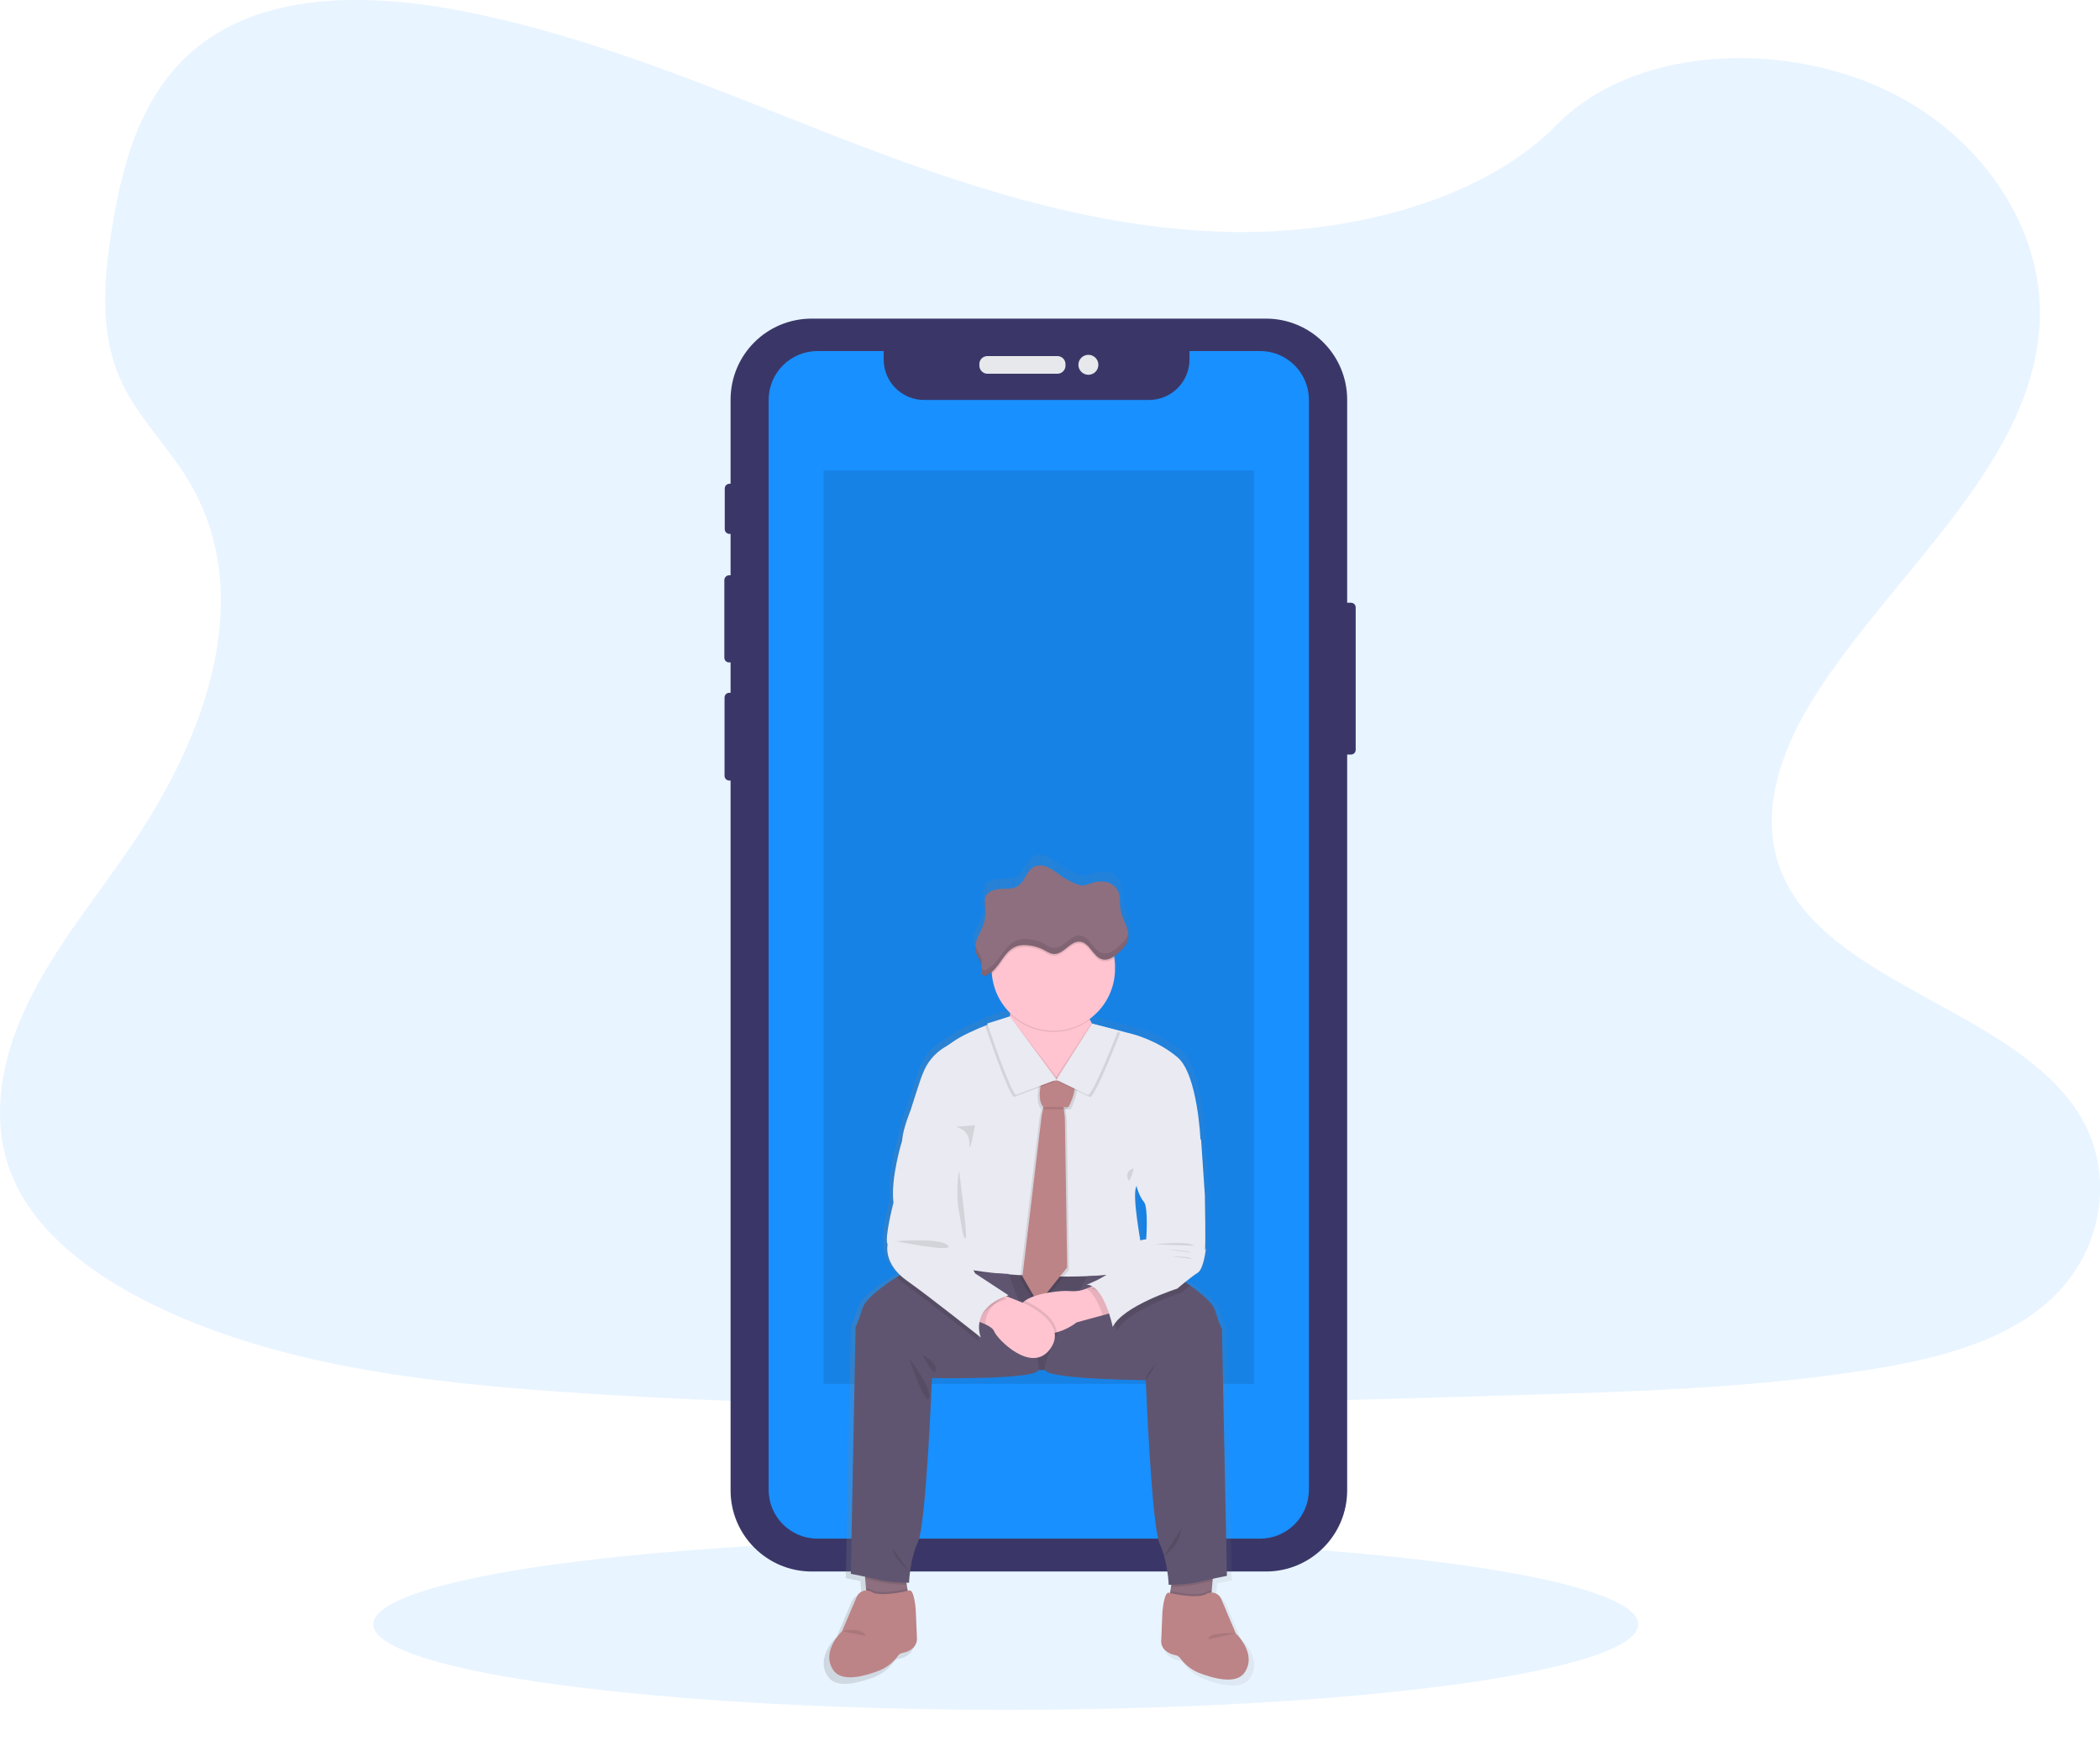 <svg version="1.1" id="ae7ad495-543d-4c4b-9483-8059c5566fe6" xmlns="http://www.w3.org/2000/svg" x="0" y="0" viewBox="0 0 1009.5 839.6" xml:space="preserve"><style>.st0{opacity:.1;fill:#1890ff;enable-background:new}.st1{fill:#38d39f}.st2{fill:#3a3768}.st4{fill:#e6e8ec}.st5{opacity:.1;enable-background:new}.st7{fill:#8e6f7f}.st8{fill:#5f5570}.st9{fill:#eaeaf2}.st10{fill:#bc8487}.st11{fill:#ffc4d0}</style><path class="st0" d="M586.6 111.4c-64.7-2.3-126.4-23.1-185.2-46S284.2 17.2 221 5.1C180.4-2.7 133.9-3.8 101.2 18 69.7 39 59.5 75.1 54 108.7c-4.1 25.3-6.5 51.9 4.7 75.5 7.8 16.4 21.7 30.2 31.4 46 33.5 54.7 9.8 122.2-26.4 175.6-17 25.1-36.8 49-49.9 75.7C.7 508.2-5.4 538.8 6.1 566c11.4 27 38.5 47.2 67.9 61.5 59.7 29 130 37.2 198.6 41.9 151.8 10.4 304.5 5.9 456.7 1.4 56.3-1.7 112.9-3.4 168.3-12.1 30.8-4.8 62.6-12.5 84.9-31 28.4-23.5 35.4-63.4 16.4-92.9-31.9-49.5-120-61.8-142.3-114.9-12.3-29.2.3-61.8 18.2-88.9 38.2-58.2 102.3-109.2 105.7-175.7 2.3-45.7-28.5-91.4-76.1-113-49.9-22.6-119.2-19.8-156 17.7-38 38.5-104.7 53.4-161.8 51.4z"/><ellipse class="st0" cx="483.5" cy="781" rx="304" ry="41.1"/><path class="st1" d="M354.3 234.3s27.7-36.1 42.8-33.3c0 0-16.8 32.2-42.8 37v-3.7zM368.3 189.8s24.5-27.7 37.7-27.6c0 0-19.3 37-38.7 36.7l1-9.1z"/><path class="st2" d="M645.1 289.8h4.3c1.3 0 2.3 1 2.3 2.3v68.4c0 1.3-1 2.3-2.3 2.3h-4.3c-1.3 0-2.3-1-2.3-2.3v-68.4c0-1.3 1-2.3 2.3-2.3zM350.7 232.6h.4c1.3 0 2.3 1 2.3 2.3v19.5c0 1.3-1 2.3-2.3 2.3h-.4c-1.3 0-2.3-1-2.3-2.3v-19.5c0-1.3 1-2.3 2.3-2.3zM350.5 276.6h1c1.3 0 2.3 1 2.3 2.3v37.3c0 1.3-1 2.3-2.3 2.3h-1c-1.3 0-2.3-1-2.3-2.3v-37.3c0-1.2 1-2.3 2.3-2.3zM350.6 333.1h.7c1.3 0 2.3 1 2.3 2.3V373c0 1.3-1 2.3-2.3 2.3h-.7c-1.3 0-2.3-1-2.3-2.3v-37.6c0-1.3 1-2.3 2.3-2.3z"/><path class="st2" d="M390.2 153.2h218.4c21.5 0 39 17.5 39 39v524.4c0 21.5-17.5 39-39 39H390.2c-21.5 0-39-17.5-39-39V192.2c0-21.6 17.4-39 39-39z"/><path d="M605.8 168.8h-34v4.1c0 10.7-8.7 19.4-19.4 19.4H444.2c-10.7 0-19.4-8.7-19.4-19.4v-4.1H393c-13 0-23.5 10.5-23.5 23.5v524c0 13 10.5 23.5 23.5 23.5h212.7c13 0 23.5-10.5 23.5-23.5V192.4c.1-13-10.4-23.6-23.4-23.6z" fill="#1890ff"/><path class="st4" d="M474.7 171.2h33.6c2.1 0 3.9 1.7 3.9 3.9v.7c0 2.1-1.7 3.9-3.9 3.9h-33.6c-2.1 0-3.9-1.7-3.9-3.9v-.8c0-2.1 1.7-3.8 3.9-3.8z"/><circle class="st4" cx="523.2" cy="175.4" r="4.8"/><path class="st5" d="M395.9 226.2h206.9v439.2H395.9z"/><linearGradient id="SVGID_1_" gradientUnits="userSpaceOnUse" x1="491.198" y1="198.909" x2="698.069" y2="198.909" gradientTransform="matrix(1 0 0 -1 -95.23 809.71)"><stop offset="0" stop-color="gray" stop-opacity=".25"/><stop offset=".54" stop-color="gray" stop-opacity=".12"/><stop offset="1" stop-color="gray" stop-opacity=".1"/></linearGradient><path d="M596.5 788s-4.9-11.4-7.1-16.6c-1.2-3-3.3-3.5-4.9-3.4l.1-1 .4-4.7.1-1c3.8-.8 7-1.4 7-1.4l-2.4-121.3s-1-1.3-3.4-9c-1.2-3.8-7-8.6-12.4-12.3-.8-.6-1.7-1.2-2.5-1.7 2-1.7 4-3.2 6.2-4.6 3.1-1.8 4.1-12 4.1-12l-.5 1c.5-1 0-27.1 0-27.1l-1.8-27.1s-1.3-32.2-11.3-40.6-22.6-11.4-22.6-11.4l-7-1.8-12.9-3.3c-.4-.6-.7-1.2-1-1.9-.1-.3-.3-.5-.4-.8 8-5.7 12.8-14.9 12.8-24.6 0-1.6-.1-3.2-.4-4.8 0-.3-.1-.6-.2-.9 1.1-.7 2.1-1.5 3-2.4 1.5-1.2 2.8-2.7 3.7-4.5.1-.3.3-.7.3-1 0-.1 0-.2.1-.3s.1-.5.1-.8v-.3-.9-.2c0-.3 0-.7-.1-1v-.1c-.2-1.2-.5-2.3-.9-3.4-1-2.6-2.3-5-2.8-7.8-.6-3.3.1-6.8-1.5-9.7-1.3-2.2-3.5-3.8-6.1-4.2-2.5-.4-5.1-.1-7.5.9-1.2.6-2.4.9-3.7 1-.9-.1-1.9-.3-2.7-.7-3-1.2-5.8-2.7-8.4-4.5-1.9-1.5-3.9-2.8-6-3.9s-4.7-1.2-6.9-.3c-3.7 1.9-4.4 7.1-7.8 9.4-2.4 1.6-5.5 1.4-8.3 1.5s-6.1.8-7.5 3.3c-1 1.7-.8 3.8-.6 5.8l.1.7c0 .2 0 .5.1.7.2 2.6-.2 5.1-1.1 7.6-1.4 3.7-4 7.3-3.9 11 0 .6.1 1.2.2 1.8l.3.9 1.8 3.6.1.2c.1.1.1.3.2.4s.2.4.3.6.1.2.1.3.1.4.2.6c.2.6.2 1.2.2 1.7-.1.8-.2 1.5-.2 2.3 0 .8.6 1.5 1.3 1.6.4 0 .8-.1 1.2-.4.9-.5 1.8-1.1 2.5-1.8 0 .3 0 .6.1 1 .7 7.2 3.9 13.8 9.1 18.8 0 .3 0 .6-.1 1s0 .7-.1 1.1l-11.2 3.5s.1.2.2.5l-1.2.5c-5.8 2.3-12.3 5.3-15.9 7.9-1.6 1.2-3.1 2.1-4.4 2.9-4.8 2.9-8.4 7.3-10.4 12.5l-.2.4c-1 2.3-5.9 17.9-5.9 17.9s-3.6 8.7-4.1 14.3c0 0-5.9 18.6-4.4 30.9 0 0-4.6 17.6-2.8 20.4 0 0-1.8 7.6 6.2 15.2-.6.4-1.2.8-1.9 1.2-6.3 3.9-15.3 10.3-16.8 15.3-2.4 7.7-3.4 9-3.4 9l-2.4 121.1s3.2.6 7 1.4l.1 1 .4 4.7.1 1c-1.6-.1-3.7.5-4.9 3.4-2.2 5.2-7 16.6-7 16.6s-10.8 10-4.2 19.3c.3.4.6.8 1 1.2 4.7 4.3 14.7 1.5 21.8-1.3 3.6-1.5 6.7-4.1 9-7.3.6-.8 1.4-1.2 2.4-1.3 1.6-.3 3.2-.9 4.5-2 1.6-1.2 2.5-3 2.5-5v-.2l-.6-14.2s-.8-9.9-3.2-9.3l-.6.2-.2-1-.3-1.9-.2-1h1.4s.3-11.2 4.5-20.1 6.8-80.3 6.8-80.3 50.9.8 52.6-3.9c1 0 2.1 0 3.1-.1 1.7 4.8 49.7 5 49.7 5s2.7 71.5 6.8 80.3c.9 1.9 1.6 3.9 2.2 5.9 1.3 4.6 2.1 9.4 2.3 14.2h1.4l-.2 1-.3 1.9-.2 1-.7-.2c-2.4-.6-3.2 9.3-3.2 9.3l-.7 14.3c-.1 2 .8 3.8 2.4 5 1.3 1 2.9 1.7 4.5 2 1 .1 1.8.6 2.4 1.3 2.3 3.2 5.4 5.7 9 7.3 7.7 3 18.7 5.9 22.8.1 6.5-9.1-4.3-19.1-4.3-19.1zM467.2 609.7h.1-.1zm80.4-40.9s1.3 4.8 3.6 7.4 1.2 18.4 1.2 18.4c-.9.1-1.8.2-2.7.4-1.8-10.5-3.5-22.2-2.1-26.2z" fill="url(#SVGID_1_)"/><path class="st7" d="M437 768.4l-20.1 2-.6-6.7-.4-4.6-.5-6.8 19 1 1.5 8.7.3 1.9zM583.4 753.3l-.5 6.8-.4 4.6-.6 6.7-20.1-2 .8-4.5.3-1.9 1.5-8.7z"/><path class="st8" d="M562.1 655.9l-59.8 2.8c-2.7.1-5.4.1-8.2 0l-57.1-2.8v-45.3h125.1v45.3z"/><path class="st5" d="M562.1 655.9l-59.8 2.8c-2.7.1-5.4.1-8.2 0l-57.1-2.8v-45.3h125.1v45.3z"/><path class="st9" d="M485.5 488.7s-19.9 6.7-27.4 12.2c-1.6 1.1-3 2.1-4.3 2.8-4.6 2.9-8.2 7.2-10.1 12.3 0 .1-.1.3-.2.4-1 2.3-5.8 17.5-5.8 17.5s-3.5 8.5-4 14 28.5 20.3 28.5 20.3-14 30.5-7.8 38.3 97.5 11.5 95.5 0-5.5-30.5-3.8-35.8l31-22.5s-1.3-31.5-11-39.8-22-11.3-22-11.3l-19.4-5s-6.8 17-14.3 19.3c-7.3 2.3-23.7-8.1-24.9-22.7z"/><path class="st5" d="M513.5 517.4s-8.5 7.1-12.9 0c0 0-4 11.9 0 15.9l-.2.8-.7 3.6-9.3 77 7.6 13.2 13.9-17.4-1.1-72-.5-4.1-.1-1h2.4c0-.1 6.3-11 .9-16z"/><path class="st5" d="M515.5 517.4s-8.5 7.1-12.9 0c0 0-4 11.9 0 15.9l-.2.8-.7 3.6-9.3 77 7.6 13.2 13.9-17.4-1.1-72-.5-4.1-.1-1h2.4c0-.1 6.3-11 .9-16z"/><path class="st10" d="M513 609.4l-13.9 17.4-7.6-13.1 9.2-77 .7-3.6.2-.8 1.3-3.2 8.3 3.2.2 1 .5 4.1z"/><path class="st5" d="M435.9 762c-4.3 0-8.6-.5-12.8-1.3-2.1-.5-4.7-1.1-7.1-1.6l-.6-6.8 19 1 1.5 8.7z"/><path class="st8" d="M499.2 658.8c-1.7 4.7-51.2 3.8-51.2 3.8s-2.7 70-6.7 78.7S437 761 437 761s-8.7 0-14-1.3-14-3-14-3l2.3-118.8s1-1.3 3.3-8.8c1.5-4.8 10.3-11.1 16.4-15 3.4-2.1 5.9-3.5 5.9-3.5l29.6 1.2 18.3.7c.1.1 16.1 41.7 14.4 46.3z"/><path class="st5" d="M437 768.4l-20.1 2-.6-6.7c.8 0 1.5.2 2.2.5 3.7 2.6 14.2.5 17.7-.3l.8 4.5z"/><path class="st10" d="M440.8 787.9c0 1.9-.9 3.8-2.4 4.9-1.3 1-2.8 1.6-4.3 1.9-.9.1-1.8.6-2.3 1.3-2.2 3.1-5.3 5.6-8.8 7.1-6.9 2.7-16.7 5.4-21.3 1.2-.4-.3-.7-.7-1-1.1-6.4-9.1 4.1-18.9 4.1-18.9s4.7-11.1 6.9-16.2c.9-2.6 3.8-4 6.4-3.1.2.1.3.1.5.2 4 2.9 16.1.1 18.5-.5s3.1 9.1 3.1 9.1l.6 13.9v.2z"/><path class="st5" d="M583.4 753.3l-.6 6.8c-2.4.5-5 1.1-7.1 1.6-4.2.8-8.5 1.3-12.8 1.3l1.5-8.7 19-1z"/><path class="st8" d="M589.8 757.7s-8.7 1.7-14 3-14 1.3-14 1.3-.3-11-4.3-19.7-6.7-78.7-6.7-78.7-46.8-.3-48.5-4.9 20.4-45 20.4-45l13.5-.7 25.6-1.4s5 2.7 10.2 6.4 10.9 8.3 12.1 12.1c2.3 7.5 3.3 8.8 3.3 8.8l2.4 118.8z"/><path class="st5" d="M582.5 764.7l-.6 6.7-20.1-2 .8-4.5c3.5.8 14 2.9 17.7.3.7-.3 1.4-.5 2.2-.5z"/><path class="st10" d="M580.3 766.2c2.5-1.2 5.5-.1 6.7 2.4.1.2.2.3.2.5 2.1 5.1 6.9 16.3 6.9 16.3s10.5 9.8 4.1 18.9c-4 5.7-14.8 2.8-22.2-.1-3.5-1.5-6.6-4-8.8-7.1-.6-.7-1.4-1.2-2.3-1.3-1.6-.3-3.2-1-4.4-2-1.5-1.1-2.4-3-2.3-4.9l.6-14s.8-9.7 3.1-9.1 14.4 3.2 18.4.4z"/><path class="st11" d="M528.6 497.2l-20.2 21.4-.6.6-.7-.4c-4.2-2.5-25.3-15.2-23.5-19.1 1-2.2 1.6-6.7 1.9-10.6 0-.5.1-.9.1-1.4.2-3.1.3-5.5.3-5.5s38-6.5 36.5 0c-.6 2.6.3 5.6 1.6 8.2.4.8.8 1.5 1.2 2.1 1 1.6 2.1 3.2 3.4 4.7z"/><path class="st5" d="M523.9 490.4c-11.7 8.6-28 7.5-38.3-2.7.2-3.1.3-5.5.3-5.5s38-6.5 36.5 0c-.6 2.6.3 5.6 1.5 8.2z"/><path class="st11" d="M536 465.5c.2 16.4-12.9 29.9-29.2 30.1-15.6.2-28.7-11.7-30-27.3-.1-.9-.1-1.9-.1-2.8-.3-16.4 12.7-29.9 29.1-30.2 16.4-.3 29.9 12.7 30.2 29.1v1.1z"/><path class="st5" d="M535.6 460.7c-1.6 1.3-3.6 1.8-5.6 1.5-4.6-1-6.2-8-10.8-8.5s-7.8 6-12.5 5.9c-2 0-3.8-1.4-5.6-2.3-3.2-1.6-8.5-2.6-12-1.4-5.2 1.8-7 6.6-10.3 10.5-.6.7-1.2 1.3-1.9 1.8-.1-.9-.1-1.9-.1-2.8-.1-16.4 13-29.8 29.4-29.9 14.7-.1 27.3 10.6 29.4 25.2z"/><path class="st7" d="M501.1 456.4c1.8.9 3.6 2.2 5.6 2.3 4.7.1 7.8-6.4 12.5-5.9s6.3 7.5 10.8 8.5c3.1.7 6-1.6 8.3-3.8 1.5-1.2 2.7-2.7 3.6-4.4 1-2.5.5-5.3-.5-7.9s-2.2-4.9-2.7-7.6c-.6-3.2.1-6.7-1.4-9.5-1.3-2.2-3.4-3.7-5.9-4.1-2.5-.4-5-.1-7.3.8-1.1.5-2.4.9-3.6 1-.9-.1-1.8-.3-2.7-.6-2.9-1.1-5.6-2.6-8.2-4.4-1.8-1.5-3.8-2.7-5.8-3.8-2.1-1.1-4.6-1.2-6.7-.3-3.6 1.8-4.3 7-7.6 9.2-2.3 1.6-5.3 1.4-8.1 1.5s-6 .8-7.3 3.2c-1.2 2.1-.6 4.7-.4 7 .1 2.5-.2 5-1.1 7.4-1.5 4.1-4.7 8.2-3.6 12.5.7 2.8 3.3 5.1 3.1 8-.1.7-.2 1.5-.2 2.2 0 .8.6 1.4 1.3 1.6.4 0 .8-.1 1.1-.4 1.7-.9 3.2-2.1 4.4-3.6 3.4-3.9 5.1-8.7 10.4-10.5 3.5-1 8.7 0 12 1.6z"/><path class="st11" d="M535.5 630.9l-5.4 1.5-12.5 3.4c-2.9 2.2-6.1 3.8-9.6 4.8-7.6 1.9-12.6-2.3-16.7-8.8-1.7-2.6-.8-4.7 1.3-6.3 5.2-3.9 18.1-5.2 22-4.7 2.6.2 5.2-.2 7.6-1.2 1.7-.6 3.3-1.4 4.9-2.3l8.4 13.6z"/><path class="st5" d="M535.5 630.9l-5.4 1.5c-1.5-4.7-4.1-10.5-7.8-12.8 1.7-.6 3.3-1.4 4.9-2.3l8.3 13.6z"/><path class="st5" d="M572 618.1c-2.2 1.8-4.1 3.5-4.1 3.5s-26 8.2-31 18.4c0 0-4-20-12.5-20.3 0 0 9.2-3.6 11.8-6.7l25.6-1.3s5 2.7 10.2 6.4z"/><path class="st9" d="M571.6 539.7l5.8 8.5 1.8 26.5s.5 25.5 0 26.5l.5-1s-1 10-4 11.8-9.8 7.6-9.8 7.6-26 8.2-31 18.4c0 0-4-20-12.5-20.3 0 0 12.8-5 12.5-8.3 0 0 9.8-8.8 10.5-11s5.6-2.5 5.6-2.5 1.1-15.5-1.1-18-3.5-7.3-3.5-7.3l25.2-30.9z"/><path class="st5" d="M508 640.6c-7.6 1.9-12.6-2.3-16.7-8.8-1.7-2.6-.8-4.7 1.3-6.3l.8.3c.1 0 13.8 6 14.6 14.8z"/><path class="st11" d="M504.9 648.5c-9 12.5-25.8-4.9-27-8.4-.5-1.3-2.2-2.4-4.1-3.3-2.5-1.1-5.1-2-7.8-2.6l14.9-12.1 2.8 1.1 8.8 3.5c0 .1 21.4 9.3 12.4 21.8z"/><path class="st5" d="M483.7 623.3c-8.2 3.9-10 9.5-10 13.5-2.5-1.1-5.1-2-7.8-2.6l14.9-12.1 2.9 1.2z"/><path class="st5" d="M470.6 644.9s-24-19-35.5-27.3c-1.4-1-2.8-2.2-4-3.5 3.4-2.1 5.9-3.5 5.9-3.5l29.6 1.2c.8 1.4 1.3 2.3 1.3 2.3l16 10.5c-19.3 6.3-13.3 20.3-13.3 20.3z"/><path class="st9" d="M438.6 545.2l-4.8 2.8s-5.8 18.3-4.3 30.3c0 0-4.5 17.3-2.8 20 0 0-2.3 9.3 9.3 17.5s35.5 27.3 35.5 27.3-6-14 13.3-20.3l-16-10.5s-5.4-10.7-10.5-13c0 0-4-4-1.5-6.8s4.5-5.8 4.5-8.5 1-15.8 1-15.8l3-14-26.7-9z"/><path class="st5" d="M511.4 533.3h-9.8l-.2-.2.2-.8 1.3-3.2 8.4 3.2.1 1z"/><path class="st10" d="M514.5 516.4s-8.5 7.1-12.9 0c0 0-4 11.9 0 15.9h12s6.3-10.9.9-15.9z"/><path class="st5" d="M525.9 493.2l12.6 3.3s-11.9 31-14.6 31l-15.1-7.3 17.1-27z"/><path class="st5" d="M528.6 497.2l-20.2 21.4-.6.6-.7-.4 17.6-26.9.4.7c1.1 1.6 2.2 3.1 3.5 4.6z"/><path class="st9" d="M524.9 492.2l12.6 3.3s-11.9 31-14.6 31l-15.1-7.3 17.1-27z"/><path class="st5" d="M484.5 489.7l-10.9 3.4s10.8 32.5 13.8 34.3l19.5-7.3-22.4-30.4z"/><path class="st5" d="M508.4 518.6l-.6.6s-26.3-15.3-24.3-19.5c1-2.2 1.6-6.7 1.9-10.6v-.6l23 30.1z"/><path class="st9" d="M485.5 488.7l-10.9 3.4s10.8 32.5 13.8 34.3l19.5-7.3-22.4-30.4z"/><path class="st5" d="M459.5 541.8s6.6 1.2 6.5 8 2.7-8.8 2.7-8.8l-9.2.8zM461 562.8s-1.8 10.3 0 19.7 1.7 12.5 3.1 13-3.1-32.7-3.1-32.7zM545 561.8c-2 .3-3.4 2.1-3.1 4 0 .2.1.4.1.6.9 4.3 3-4.6 3-4.6zM430.7 596.8s21.4-1.8 25 2-25-2-25-2zM555 598.3s15.7-1.9 19.3.7M561.4 600.8s9.3.3 11.5 1.5M563.2 604.2s8.5-.3 9.7 1M443.3 651.2s7.3 3.8 6.5 7.7-6.5-7.7-6.5-7.7zM437 653s11.1 14.4 9.6 19.2S437 653 437 653zM556.1 655.4s-5.5 4.5-5.3 8.3M429.1 744.7s0 4.3 7.9 10.5M568 734.7s-.8 8.8-8.5 13.4"/><g opacity=".1"><path d="M473.6 434.6c0-.7-.1-1.4-.2-2.1-.1 1.5-.1 3.1.1 4.6.1-.8.1-1.6.1-2.5zM472 462.6c.2-2.9-2.4-5.2-3.1-8 0-.1-.1-.3-.1-.4-.2 1.1-.2 2.3.1 3.4.6 2.3 2.4 4.3 2.9 6.5.1-.6.2-1 .2-1.5zM542 450.1c-.9 1.7-2.1 3.2-3.6 4.4-2.3 2.1-5.2 4.5-8.3 3.8-4.6-1-6.2-8-10.8-8.5s-7.8 6-12.5 5.9c-2 0-3.8-1.4-5.6-2.3-3.2-1.6-8.5-2.6-12-1.4-5.2 1.8-7 6.6-10.4 10.5-1.3 1.4-2.7 2.6-4.4 3.6-.3.2-.7.3-1.1.4-.5-.1-.9-.4-1.1-.9v.1c-.1.7-.2 1.5-.2 2.2 0 .8.6 1.4 1.3 1.6.4 0 .8-.1 1.1-.4 1.7-.9 3.1-2.1 4.4-3.6 3.4-3.9 5.1-8.7 10.4-10.5 3.5-1.2 8.8-.2 12 1.4 1.8.9 3.6 2.2 5.6 2.3 4.7.1 7.8-6.4 12.5-5.9s6.3 7.4 10.8 8.5c3.1.7 6-1.6 8.3-3.8 1.5-1.2 2.7-2.7 3.6-4.4.6-1.4.7-3 .4-4.5-.1.5-.2 1-.4 1.5z"/></g><path class="st5" d="M404.8 784.3s8.2-2.5 11.6 2.3M594 785.3s-13.5-.8-13 2.9"/></svg>